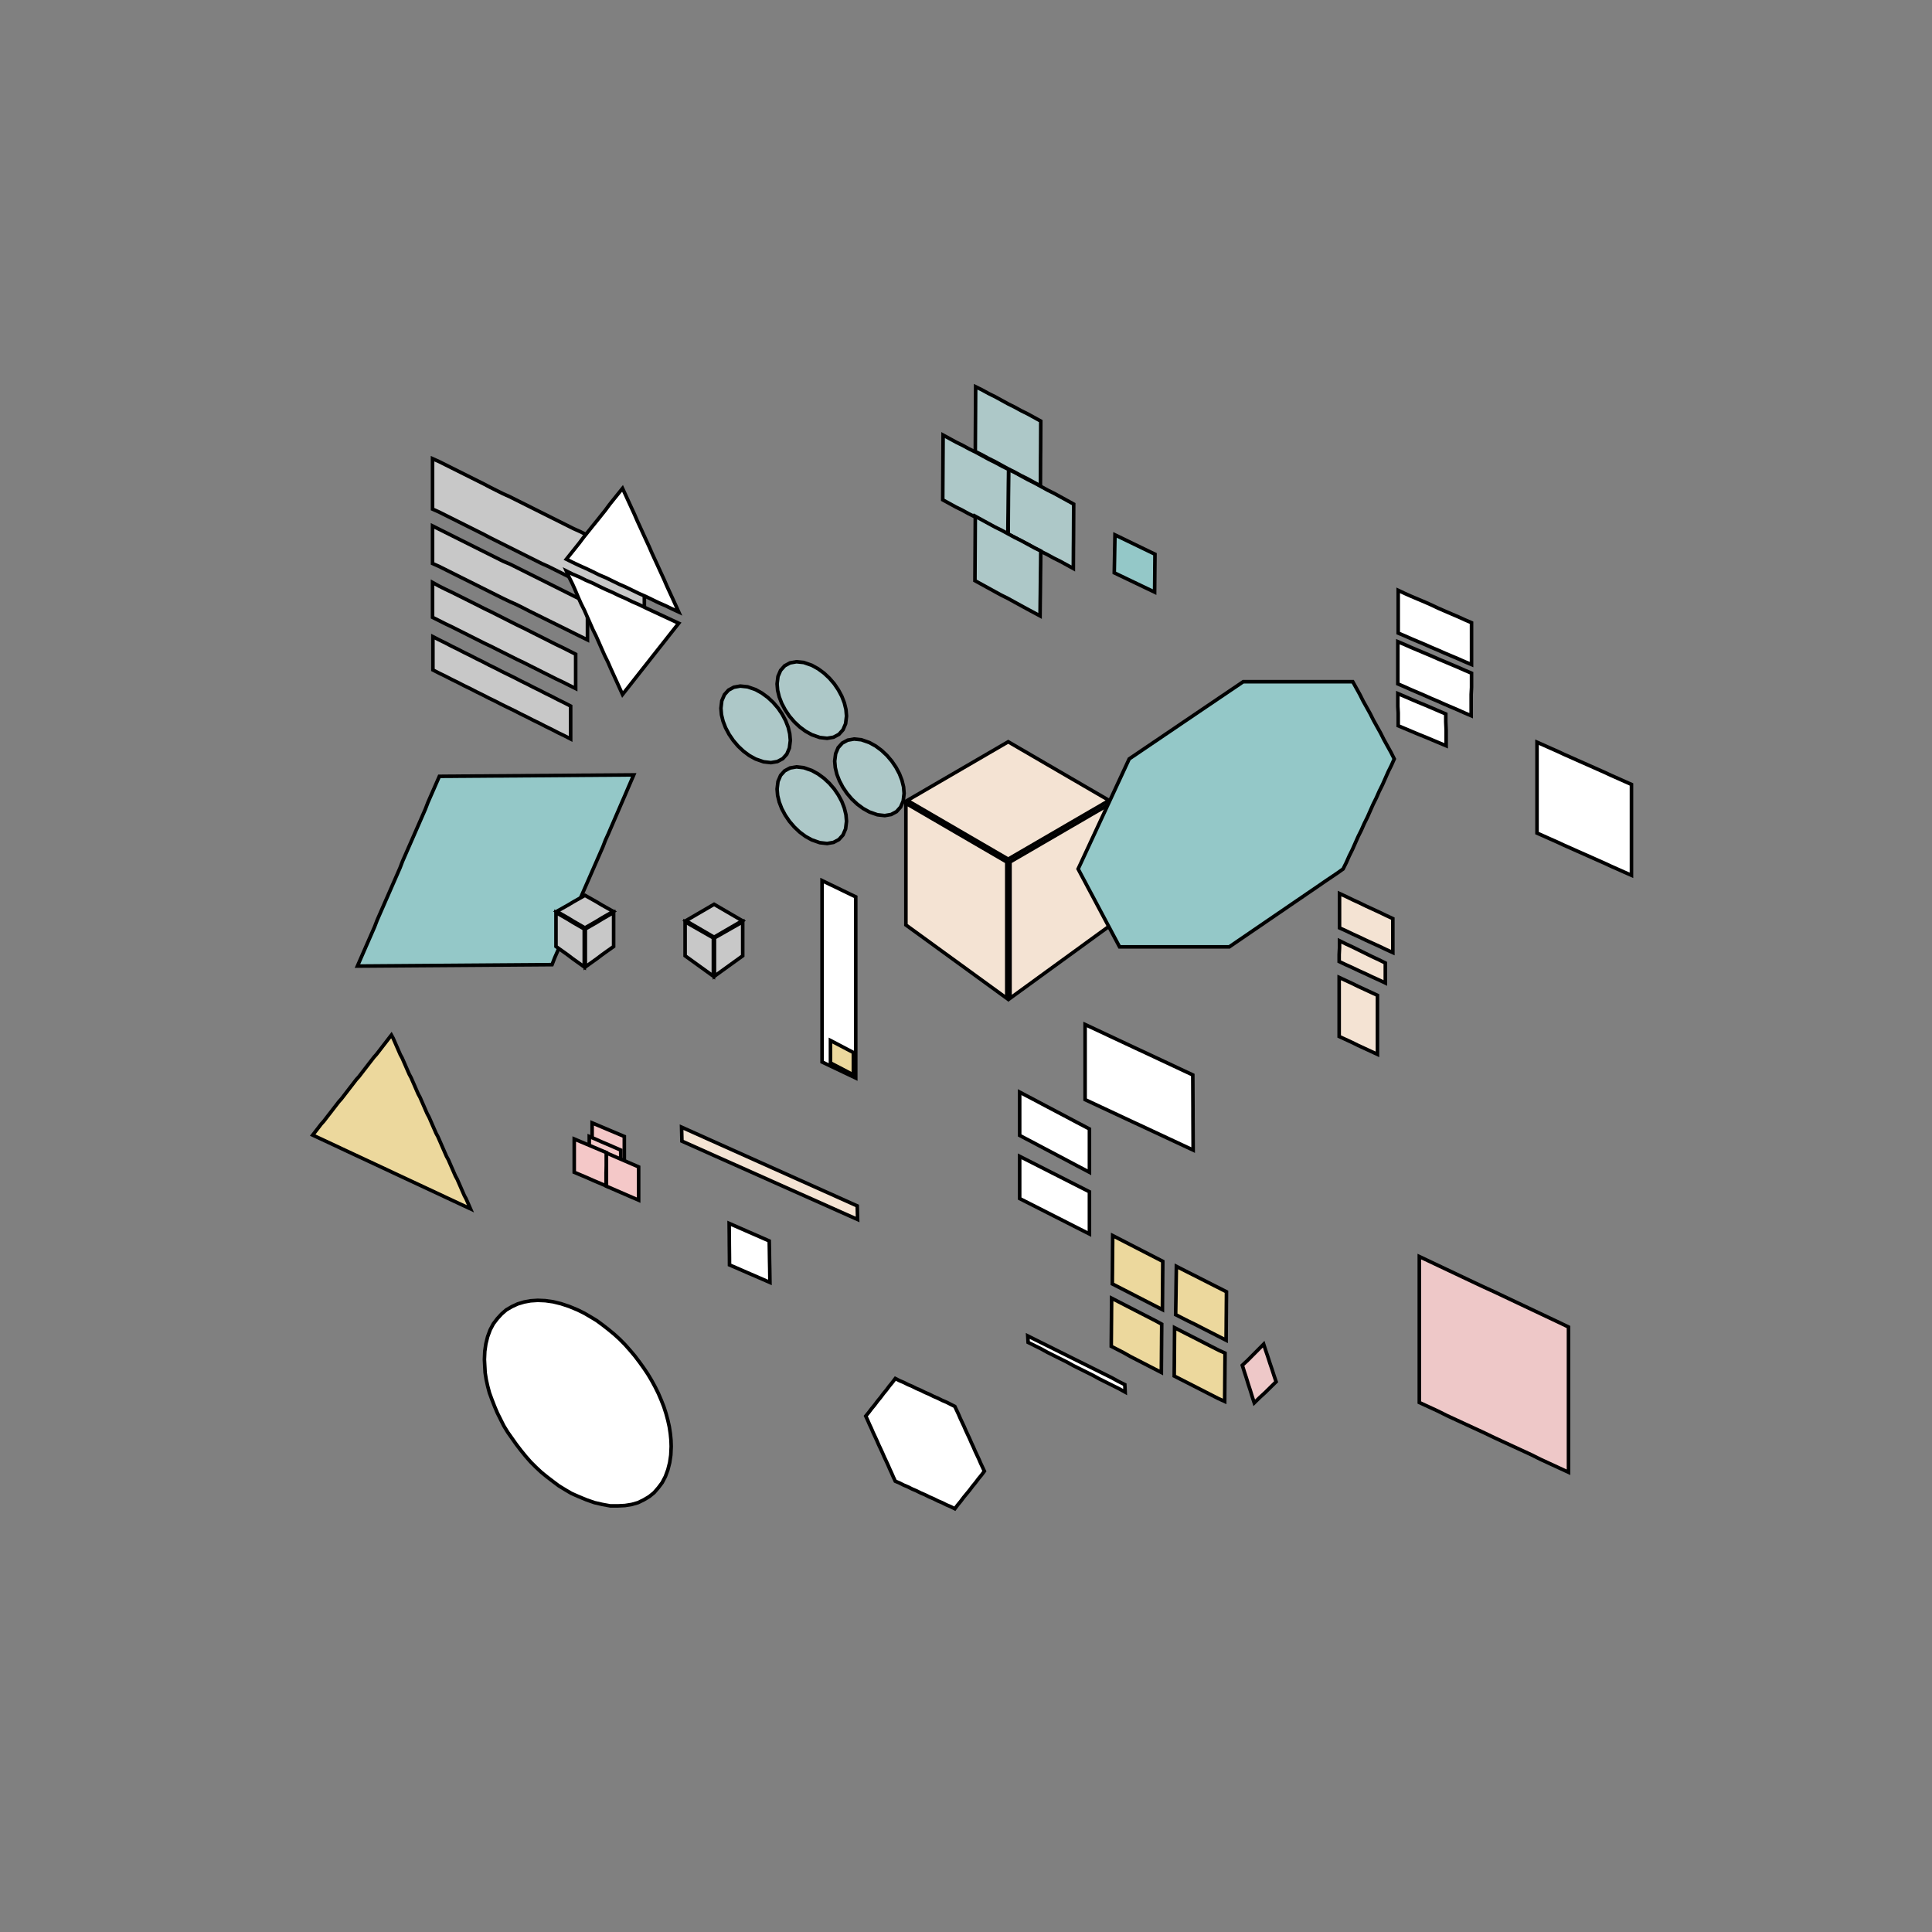 <!DOCTYPE svg>
<svg xmlns="http://www.w3.org/2000/svg" xmlns:xlink="http://www.w3.org/1999/xlink" width="1080" height="1080">
<rect width="100%" height="100%" fill="#808080" stroke="none"/>
<g transform="translate(540,540)">
<g transform="scale(2,2)">
<path stroke="rgb(0,0,0)" stroke-opacity="1" fill="rgb(148,200,200)" fill-opacity="1" id="bb1_2_" d="M-170.1 0.021 L-169.3 -1.807 L-168.5 -3.636 L-167.7 -5.465 L-166.9 -7.294 L-166.1 -9.122 L-165.3 -10.95 L-164.6 -12.78 L-163.8 -14.61 L-163 -16.44 L-162.2 -18.27 L-161.4 -20.09 L-160.6 -21.92 L-159.8 -23.75 L-159 -25.58 L-158.2 -27.41 L-157.5 -29.24 L-156.7 -31.07 L-155.9 -32.9 L-155.1 -34.72 L-154.3 -36.55 L-153.5 -38.38 L-152.7 -40.21 L-151.9 -42.04 L-151.1 -43.87 L-150.4 -45.7 L-149.6 -47.53 L-148.8 -49.35 L-148 -51.18 L-147.2 -53.01 L-145.2 -53.03 L-143.2 -53.04 L-141.2 -53.06 L-139.2 -53.07 L-137.1 -53.09 L-135.1 -53.1 L-133.1 -53.12 L-131.1 -53.13 L-129.1 -53.14 L-127.1 -53.16 L-125.1 -53.17 L-123.1 -53.19 L-121 -53.2 L-119 -53.22 L-117 -53.23 L-115 -53.25 L-113 -53.26 L-111 -53.28 L-109 -53.29 L-107 -53.31 L-104.9 -53.32 L-102.9 -53.34 L-100.9 -53.35 L-98.91 -53.37 L-96.89 -53.38 L-94.88 -53.4 L-92.87 -53.41 L-93.66 -51.58 L-94.45 -49.75 L-95.23 -47.92 L-96.02 -46.1 L-96.81 -44.27 L-97.6 -42.44 L-98.39 -40.61 L-99.18 -38.78 L-99.97 -36.95 L-100.8 -35.12 L-101.5 -33.29 L-102.3 -31.47 L-103.1 -29.64 L-103.9 -27.81 L-104.7 -25.98 L-105.5 -24.15 L-106.3 -22.32 L-107.1 -20.49 L-107.9 -18.66 L-108.6 -16.84 L-109.4 -15.01 L-110.2 -13.18 L-111 -11.35 L-111.8 -9.52 L-112.6 -7.692 L-113.4 -5.863 L-114.2 -4.034 L-115 -2.205 L-115.7 -0.377 L-117.8 -0.362 L-119.8 -0.347 L-121.8 -0.332 L-123.8 -0.318 L-125.8 -0.303 L-127.8 -0.288 L-129.8 -0.273 L-131.8 -0.259 L-133.9 -0.244 L-135.9 -0.229 L-137.9 -0.214 L-139.9 -0.2 L-141.9 -0.185 L-143.9 -0.17 L-145.9 -0.155 L-147.9 -0.141 L-150 -0.126 L-152 -0.111 L-154 -0.097 L-156 -0.082 L-158 -0.067 L-160 -0.052 L-162 -0.038 L-164 -0.023 L-166 -0.008 L-168.1 0.007 L-170.1 0.021 Z " />
<path stroke="rgb(0,0,0)" stroke-opacity="1" fill="rgb(236,216,157)" fill-opacity="1" id="pr2_1_" d="M72.7 104.6 L70.94 103.7 L69.18 102.8 L67.41 101.9 L65.65 101 L63.89 100.1 L62.13 99.25 L60.36 98.35 L58.6 97.45 L58.63 95.52 L58.66 93.59 L58.69 91.66 L58.71 89.74 L58.74 87.81 L58.77 85.88 L58.8 83.95 L60.55 84.84 L62.3 85.73 L64.05 86.61 L65.8 87.5 L67.55 88.39 L69.3 89.28 L71.05 90.16 L72.8 91.05 L72.79 92.99 L72.77 94.94 L72.76 96.88 L72.74 98.82 L72.73 100.8 L72.71 102.7 L72.7 104.6 Z " />
<path stroke="rgb(0,0,0)" stroke-opacity="1" fill="rgb(236,216,157)" fill-opacity="1" id="pr1_1_" d="M54.9 96.05 L53.15 95.15 L51.4 94.25 L49.65 93.35 L47.9 92.45 L46.15 91.55 L44.4 90.65 L42.65 89.75 L40.9 88.85 L40.91 86.92 L40.93 84.99 L40.94 83.06 L40.96 81.14 L40.97 79.21 L40.99 77.28 L41 75.35 L42.75 76.25 L44.5 77.15 L46.25 78.05 L48 78.95 L49.75 79.85 L51.5 80.75 L53.25 81.65 L55 82.55 L54.99 84.48 L54.97 86.41 L54.96 88.34 L54.94 90.26 L54.93 92.19 L54.91 94.12 L54.9 96.05 Z " />
<path stroke="rgb(0,0,0)" stroke-opacity="1" fill="rgb(236,216,157)" fill-opacity="1" id="pr3_1_" d="M54.6 113.6 L52.85 112.7 L51.1 111.8 L49.35 110.9 L47.6 110 L45.85 109.1 L44.1 108.1 L42.35 107.2 L40.6 106.3 L40.61 104.4 L40.63 102.5 L40.64 100.6 L40.66 98.64 L40.67 96.71 L40.69 94.78 L40.7 92.85 L42.45 93.75 L44.2 94.65 L45.95 95.55 L47.7 96.45 L49.45 97.35 L51.2 98.25 L52.95 99.15 L54.7 100.1 L54.69 102 L54.67 103.9 L54.66 105.8 L54.64 107.8 L54.63 109.7 L54.61 111.6 L54.6 113.6 Z " />
<path stroke="rgb(0,0,0)" stroke-opacity="1" fill="rgb(236,216,157)" fill-opacity="1" id="pr4_1_" d="M72.3 121.7 L70.54 120.9 L68.77 120 L67.01 119.1 L65.25 118.2 L63.49 117.3 L61.73 116.4 L59.96 115.5 L58.2 114.6 L58.21 112.7 L58.23 110.8 L58.24 108.9 L58.26 106.9 L58.27 105 L58.29 103.1 L58.3 101.1 L60.06 102 L61.82 102.9 L63.59 103.8 L65.35 104.7 L67.11 105.6 L68.87 106.5 L70.64 107.4 L72.4 108.2 L72.39 110.2 L72.37 112.1 L72.36 114 L72.34 116 L72.33 117.9 L72.31 119.8 L72.3 121.7 Z " />
<path stroke="rgb(0,0,0)" stroke-opacity="1" fill="rgb(238,200,200)" fill-opacity="1" id="ll1_1_" d="M168.4 141.5 L165.8 140.3 L163.2 139.1 L160.6 137.9 L158 136.6 L155.4 135.4 L152.8 134.2 L150.2 133 L147.6 131.8 L144.9 130.5 L142.3 129.3 L139.7 128.1 L137.1 126.9 L134.5 125.7 L131.9 124.4 L129.3 123.2 L126.7 122 L126.7 119.1 L126.7 116.2 L126.7 113.3 L126.7 110.3 L126.7 107.4 L126.7 104.5 L126.7 101.6 L126.7 98.69 L126.7 95.77 L126.7 92.86 L126.7 89.95 L126.7 87.03 L126.7 84.12 L126.7 81.21 L129.3 82.44 L131.9 83.67 L134.5 84.9 L137.1 86.13 L139.7 87.36 L142.3 88.59 L144.9 89.81 L147.6 91.04 L150.2 92.27 L152.8 93.5 L155.4 94.73 L158 95.96 L160.6 97.19 L163.2 98.42 L165.8 99.65 L168.4 100.9 L168.4 103.8 L168.4 106.7 L168.4 109.6 L168.4 112.5 L168.4 115.4 L168.4 118.3 L168.4 121.2 L168.4 124.1 L168.4 127 L168.4 129.9 L168.4 132.8 L168.4 135.7 L168.4 138.6 L168.4 141.5 Z " />
<path stroke="rgb(0,0,0)" stroke-opacity="1" fill="rgb(255,255,255)" fill-opacity="1" id="cl1_1_" d="M17.26 103.4 L19.07 104.3 L20.88 105.2 L22.69 106.1 L24.5 107 L26.3 107.9 L28.11 108.8 L29.92 109.7 L31.73 110.6 L33.54 111.5 L35.35 112.4 L37.16 113.3 L38.97 114.2 L40.78 115.1 L42.58 116.1 L44.39 117 L44.49 119.1 L42.68 118.1 L40.87 117.2 L39.07 116.3 L37.26 115.4 L35.45 114.4 L33.64 113.5 L31.83 112.6 L30.02 111.7 L28.21 110.7 L26.4 109.8 L24.6 108.9 L22.79 108 L20.98 107 L19.17 106.1 L17.36 105.2 L17.26 103.4 Z " />
<path stroke="rgb(0,0,0)" stroke-opacity="1" fill="rgb(255,255,255)" fill-opacity="1" id="a5_2_" d="M186 -50.75 L184.1 -51.59 L182.2 -52.44 L180.3 -53.28 L178.5 -54.12 L176.6 -54.96 L174.7 -55.81 L172.8 -56.65 L170.9 -57.49 L169 -58.34 L167.1 -59.18 L165.3 -60.02 L163.4 -60.86 L161.5 -61.71 L159.6 -62.55 L159.6 -60.6 L159.6 -58.64 L159.6 -56.69 L159.6 -54.73 L159.6 -52.78 L159.6 -50.83 L159.6 -48.87 L159.6 -46.92 L159.6 -44.97 L159.6 -43.01 L159.6 -41.06 L159.6 -39.1 L159.6 -37.15 L161.5 -36.31 L163.4 -35.46 L165.3 -34.62 L167.1 -33.78 L169 -32.94 L170.9 -32.09 L172.8 -31.25 L174.7 -30.41 L176.6 -29.56 L178.5 -28.72 L180.3 -27.88 L182.2 -27.04 L184.1 -26.19 L186 -25.35 L186 -27.3 L186 -29.26 L186 -31.21 L186 -33.17 L186 -35.12 L186 -37.07 L186 -39.03 L186 -40.98 L186 -42.93 L186 -44.89 L186 -46.84 L186 -48.8 L186 -50.75 Z " />
<path stroke="rgb(0,0,0)" stroke-opacity="1" fill="rgb(255,255,255)" fill-opacity="1" id="a6_2_" d="M63.49 51.45 L61.71 50.62 L59.94 49.79 L58.16 48.96 L56.38 48.13 L54.61 47.3 L52.83 46.47 L51.05 45.64 L49.28 44.81 L47.5 43.99 L45.72 43.16 L43.95 42.33 L42.17 41.5 L40.4 40.67 L38.62 39.84 L36.84 39.01 L35.07 38.18 L33.29 37.35 L33.29 35.25 L33.29 33.15 L33.29 31.05 L33.29 28.95 L33.29 26.85 L33.29 24.75 L33.29 22.65 L33.29 20.55 L33.29 18.45 L33.29 16.35 L35.06 17.18 L36.83 18.01 L38.6 18.84 L40.37 19.67 L42.14 20.5 L43.91 21.33 L45.68 22.16 L47.45 22.99 L49.22 23.81 L51 24.64 L52.77 25.47 L54.54 26.3 L56.31 27.13 L58.08 27.96 L59.85 28.79 L61.62 29.62 L63.39 30.45 L63.4 32.36 L63.41 34.27 L63.42 36.18 L63.43 38.09 L63.44 40 L63.44 41.9 L63.45 43.81 L63.46 45.72 L63.47 47.63 L63.48 49.54 L63.49 51.45 Z " />
<path stroke="rgb(0,0,0)" stroke-opacity="1" fill="rgb(148,200,200)" fill-opacity="1" id="rtr1_2_" d="M41.64 -120.5 L43.51 -119.6 L45.37 -118.7 L47.23 -117.8 L49.09 -116.9 L50.95 -116 L52.82 -115.1 L52.8 -113 L52.78 -110.9 L52.76 -108.7 L52.74 -106.6 L52.72 -104.5 L50.84 -105.4 L48.96 -106.3 L47.08 -107.2 L45.2 -108.1 L43.32 -109 L41.44 -109.9 L41.48 -112 L41.52 -114.1 L41.56 -116.3 L41.6 -118.4 L41.64 -120.5 Z " />
<path stroke="rgb(0,0,0)" stroke-opacity="1" fill="rgb(238,200,200)" fill-opacity="1" id="sg1_2_" d="M80.57 122.1 L80.01 120.4 L79.46 118.6 L78.9 116.9 L78.35 115.1 L77.79 113.4 L77.23 111.6 L78.73 110.2 L80.22 108.7 L81.71 107.2 L83.2 105.7 L83.78 107.5 L84.36 109.2 L84.94 111 L85.52 112.7 L86.1 114.5 L86.68 116.2 L85.15 117.7 L83.63 119.2 L82.1 120.6 L80.57 122.1 Z " />
<path stroke="rgb(0,0,0)" stroke-opacity="1" fill="rgb(255,255,255)" fill-opacity="1" id="a12_2_" d="M-54.8 88.45 L-56.68 87.63 L-58.56 86.81 L-60.45 86 L-62.33 85.18 L-64.21 84.36 L-66.1 83.55 L-66.11 81.61 L-66.13 79.68 L-66.15 77.75 L-66.16 75.81 L-66.18 73.88 L-66.2 71.95 L-64.33 72.76 L-62.46 73.58 L-60.6 74.4 L-58.73 75.21 L-56.86 76.03 L-55 76.85 L-54.96 78.78 L-54.93 80.71 L-54.9 82.65 L-54.86 84.58 L-54.83 86.51 L-54.8 88.45 Z " />
<path stroke="rgb(0,0,0)" stroke-opacity="1" fill="rgb(255,255,255)" fill-opacity="1" id="secscl1_2_" d="M-30.82 31.31 L-31.99 30.75 L-33.17 30.19 L-34.35 29.63 L-35.52 29.07 L-36.7 28.51 L-37.88 27.95 L-39.05 27.39 L-40.23 26.83 L-40.23 25.56 L-40.23 24.29 L-40.23 23.03 L-40.23 21.76 L-40.23 20.49 L-40.23 19.22 L-40.23 17.96 L-40.23 16.69 L-40.23 15.42 L-40.23 14.15 L-40.23 12.89 L-40.23 11.62 L-40.23 10.35 L-40.23 9.083 L-40.23 7.816 L-40.23 6.548 L-40.23 5.281 L-40.23 4.013 L-40.23 2.746 L-40.23 1.478 L-40.23 0.211 L-40.23 -1.057 L-40.23 -2.324 L-40.23 -3.592 L-40.23 -4.859 L-40.23 -6.126 L-40.23 -7.394 L-40.23 -8.661 L-40.23 -9.929 L-40.23 -11.2 L-40.23 -12.46 L-40.23 -13.73 L-40.23 -15 L-40.23 -16.27 L-40.23 -17.53 L-40.23 -18.8 L-40.23 -20.07 L-40.23 -21.34 L-40.23 -22.6 L-40.23 -23.87 L-39.05 -23.3 L-37.88 -22.73 L-36.7 -22.17 L-35.52 -21.6 L-34.35 -21.03 L-33.17 -20.46 L-31.99 -19.89 L-30.82 -19.33 L-30.82 -18.06 L-30.82 -16.79 L-30.82 -15.53 L-30.82 -14.26 L-30.82 -13 L-30.82 -11.73 L-30.82 -10.46 L-30.82 -9.199 L-30.82 -7.933 L-30.82 -6.667 L-30.82 -5.401 L-30.82 -4.136 L-30.82 -2.87 L-30.82 -1.604 L-30.82 -0.338 L-30.82 0.928 L-30.82 2.194 L-30.82 3.46 L-30.82 4.725 L-30.82 5.991 L-30.82 7.257 L-30.82 8.523 L-30.82 9.789 L-30.82 11.05 L-30.82 12.32 L-30.82 13.59 L-30.82 14.85 L-30.82 16.12 L-30.82 17.38 L-30.82 18.65 L-30.82 19.92 L-30.82 21.18 L-30.82 22.45 L-30.82 23.71 L-30.82 24.98 L-30.82 26.25 L-30.82 27.51 L-30.82 28.78 L-30.82 30.04 L-30.82 31.31 Z " />
<path stroke="rgb(0,0,0)" stroke-opacity="1" fill="rgb(255,255,255)" fill-opacity="1" id="a7_1_" d="M141.3 -84.25 L139.4 -85.05 L137.6 -85.85 L135.7 -86.65 L133.8 -87.45 L132 -88.25 L130.1 -89.05 L128.3 -89.85 L126.4 -90.65 L124.5 -91.45 L122.7 -92.25 L120.8 -93.05 L120.8 -95.03 L120.8 -97.02 L120.8 -99 L120.8 -101 L120.8 -103 L120.8 -105 L122.7 -104.1 L124.5 -103.3 L126.4 -102.5 L128.3 -101.7 L130.1 -100.9 L132 -100 L133.8 -99.22 L135.7 -98.4 L137.6 -97.59 L139.4 -96.77 L141.3 -95.95 L141.3 -94 L141.3 -92.05 L141.3 -90.1 L141.3 -88.15 L141.3 -86.2 L141.3 -84.25 Z " />
<path stroke="rgb(0,0,0)" stroke-opacity="1" fill="rgb(255,255,255)" fill-opacity="1" id="a8_1_" d="M141.2 -69.95 L139.3 -70.76 L137.5 -71.57 L135.6 -72.38 L133.7 -73.19 L131.9 -74 L130 -74.8 L128.2 -75.61 L126.3 -76.42 L124.4 -77.23 L122.6 -78.04 L120.7 -78.85 L120.7 -80.82 L120.7 -82.78 L120.7 -84.75 L120.7 -86.72 L120.7 -88.68 L120.7 -90.65 L122.6 -89.85 L124.4 -89.05 L126.3 -88.25 L128.2 -87.45 L130.1 -86.65 L131.9 -85.85 L133.8 -85.05 L135.7 -84.25 L137.6 -83.45 L139.4 -82.65 L141.3 -81.85 L141.3 -79.87 L141.3 -77.88 L141.2 -75.9 L141.2 -73.92 L141.2 -71.93 L141.2 -69.95 Z " />
<path stroke="rgb(0,0,0)" stroke-opacity="1" fill="rgb(255,255,255)" fill-opacity="1" id="a9_1_" d="M134.2 -61.55 L132.3 -62.35 L130.4 -63.15 L128.5 -63.95 L126.5 -64.75 L124.6 -65.55 L122.7 -66.35 L120.8 -67.15 L120.8 -68.95 L120.8 -70.75 L120.7 -72.55 L120.7 -74.35 L120.7 -76.15 L122.6 -75.34 L124.5 -74.52 L126.4 -73.71 L128.4 -72.89 L130.3 -72.08 L132.2 -71.26 L134.1 -70.45 L134.1 -68.23 L134.2 -66 L134.2 -63.77 L134.2 -61.55 Z " />
<path stroke="rgb(0,0,0)" stroke-opacity="1" fill="rgb(255,255,255)" fill-opacity="1" id="a17_1_" d="M34.5 57.65 L32.73 56.71 L30.95 55.78 L29.18 54.84 L27.41 53.9 L25.64 52.97 L23.86 52.03 L22.09 51.1 L20.32 50.16 L18.55 49.22 L16.77 48.29 L15 47.35 L15 45.33 L15 43.32 L15 41.3 L15 39.28 L15 37.27 L15 35.25 L16.77 36.19 L18.55 37.12 L20.32 38.06 L22.09 39 L23.86 39.93 L25.64 40.87 L27.41 41.8 L29.18 42.74 L30.95 43.68 L32.73 44.61 L34.5 45.55 L34.5 47.57 L34.5 49.58 L34.5 51.6 L34.5 53.62 L34.5 55.63 L34.5 57.65 Z " />
<path stroke="rgb(0,0,0)" stroke-opacity="1" fill="rgb(255,255,255)" fill-opacity="1" id="a16_1_" d="M34.5 74.9 L32.73 74 L30.95 73.1 L29.18 72.2 L27.41 71.3 L25.64 70.4 L23.86 69.5 L22.09 68.6 L20.32 67.7 L18.55 66.8 L16.77 65.9 L15 65 L15 63.03 L15 61.06 L15 59.1 L15 57.13 L15 55.16 L15 53.2 L16.77 54.1 L18.55 55 L20.32 55.9 L22.09 56.8 L23.86 57.7 L25.64 58.6 L27.41 59.5 L29.18 60.4 L30.95 61.3 L32.73 62.2 L34.5 63.1 L34.5 65.06 L34.5 67.03 L34.5 69 L34.5 70.96 L34.5 72.93 L34.5 74.9 Z " />
<path stroke="rgb(0,0,0)" stroke-opacity="1" fill="rgb(236,216,157)" fill-opacity="1" id="scltrs1_1_" d="M-31.48 30.43 L-32.39 29.95 L-33.31 29.47 L-34.22 28.99 L-35.14 28.51 L-36.05 28.04 L-36.97 27.56 L-37.88 27.08 L-37.88 26.04 L-37.88 24.99 L-37.88 23.95 L-37.88 22.91 L-37.88 21.87 L-37.88 20.83 L-36.97 21.3 L-36.05 21.78 L-35.14 22.26 L-34.22 22.74 L-33.31 23.22 L-32.39 23.7 L-31.48 24.18 L-31.48 25.22 L-31.48 26.26 L-31.48 27.3 L-31.48 28.35 L-31.48 29.39 L-31.48 30.43 Z " />
<path stroke="rgb(0,0,0)" stroke-opacity="1" fill="rgb(244,227,211)" fill-opacity="1" id="a15_1_" d="M119.3 -3.75 L117.4 -4.613 L115.6 -5.475 L113.7 -6.338 L111.8 -7.2 L110 -8.063 L108.1 -8.925 L106.3 -9.788 L104.4 -10.65 L104.4 -12.57 L104.4 -14.49 L104.4 -16.41 L104.4 -18.33 L104.4 -20.25 L106.3 -19.38 L108.1 -18.5 L110 -17.63 L111.8 -16.75 L113.7 -15.88 L115.6 -15 L117.4 -14.13 L119.3 -13.25 L119.3 -11.35 L119.3 -9.45 L119.3 -7.55 L119.3 -5.65 L119.3 -3.75 Z " />
<path stroke="rgb(0,0,0)" stroke-opacity="1" fill="rgb(244,227,211)" fill-opacity="1" id="a14_1_" d="M117.2 4.75 L115.4 3.893 L113.5 3.036 L111.7 2.179 L109.8 1.321 L108 0.464 L106.1 -0.393 L104.3 -1.25 L104.3 -3.183 L104.4 -5.117 L104.4 -7.05 L106.2 -6.164 L108.1 -5.279 L109.9 -4.393 L111.7 -3.507 L113.5 -2.621 L115.4 -1.736 L117.2 -0.85 L117.2 1.017 L117.2 2.883 L117.2 4.75 Z " />
<path stroke="rgb(0,0,0)" stroke-opacity="1" fill="rgb(244,227,211)" fill-opacity="1" id="a13_1_" d="M115 24.7 L113.2 23.86 L111.4 23.03 L109.6 22.2 L107.9 21.36 L106.1 20.53 L104.3 19.7 L104.3 17.63 L104.3 15.57 L104.3 13.51 L104.3 11.45 L104.3 9.385 L104.3 7.322 L104.3 5.26 L104.3 3.197 L106.1 4.031 L107.9 4.864 L109.6 5.697 L111.4 6.531 L113.2 7.364 L115 8.197 L115 10.26 L115 12.32 L115 14.38 L115 16.45 L115 18.51 L115 20.57 L115 22.63 L115 24.7 Z " />
<path stroke="rgb(0,0,0)" stroke-opacity="1" fill="rgb(200,200,200)" fill-opacity="1" id="a1_2_" d="M-110.5 -63.45 L-112.2 -64.33 L-114 -65.2 L-115.7 -66.08 L-117.5 -66.96 L-119.2 -67.84 L-121 -68.71 L-122.7 -69.59 L-124.5 -70.47 L-126.2 -71.35 L-128 -72.22 L-129.8 -73.1 L-131.5 -73.98 L-133.3 -74.85 L-135 -75.73 L-136.8 -76.61 L-138.5 -77.49 L-140.3 -78.36 L-142 -79.24 L-143.8 -80.12 L-145.5 -81 L-147.3 -81.87 L-149 -82.75 L-149 -84.61 L-149 -86.47 L-149 -88.33 L-149 -90.19 L-149 -92.05 L-147.3 -91.17 L-145.5 -90.29 L-143.8 -89.4 L-142 -88.52 L-140.3 -87.64 L-138.5 -86.76 L-136.8 -85.88 L-135 -85 L-133.3 -84.11 L-131.5 -83.23 L-129.8 -82.35 L-128 -81.47 L-126.2 -80.59 L-124.5 -79.7 L-122.7 -78.82 L-121 -77.94 L-119.2 -77.06 L-117.5 -76.18 L-115.7 -75.3 L-114 -74.41 L-112.2 -73.53 L-110.5 -72.65 L-110.5 -70.81 L-110.5 -68.97 L-110.5 -67.13 L-110.5 -65.29 L-110.5 -63.45 Z " />
<path stroke="rgb(0,0,0)" stroke-opacity="1" fill="rgb(200,200,200)" fill-opacity="1" id="a4_2_" d="M-89.9 -98.24 L-91.69 -99.14 L-93.49 -100 L-95.28 -100.9 L-97.08 -101.8 L-98.87 -102.7 L-100.7 -103.6 L-102.5 -104.5 L-104.3 -105.4 L-106 -106.3 L-107.8 -107.2 L-109.6 -108.1 L-111.4 -109 L-113.2 -109.9 L-115 -110.8 L-116.8 -111.7 L-118.6 -112.5 L-120.4 -113.4 L-122.2 -114.3 L-124 -115.2 L-125.8 -116.1 L-127.6 -117 L-129.4 -117.9 L-131.2 -118.8 L-133 -119.7 L-134.7 -120.6 L-136.5 -121.5 L-138.3 -122.4 L-140.1 -123.3 L-141.9 -124.2 L-143.7 -125.1 L-145.5 -126 L-147.3 -126.9 L-149.1 -127.7 L-149.1 -129.8 L-149.1 -131.8 L-149.1 -133.8 L-149.1 -135.8 L-149.1 -137.8 L-149.1 -139.8 L-149.1 -141.8 L-147.3 -141 L-145.5 -140.1 L-143.7 -139.2 L-141.9 -138.3 L-140.1 -137.4 L-138.3 -136.5 L-136.5 -135.6 L-134.7 -134.7 L-133 -133.8 L-131.2 -132.9 L-129.4 -132 L-127.6 -131.2 L-125.8 -130.3 L-124 -129.4 L-122.2 -128.5 L-120.4 -127.6 L-118.6 -126.7 L-116.8 -125.8 L-115 -124.9 L-113.2 -124 L-111.4 -123.1 L-109.6 -122.2 L-107.8 -121.4 L-106 -120.5 L-104.3 -119.6 L-102.5 -118.7 L-100.7 -117.8 L-98.87 -116.9 L-97.08 -116 L-95.28 -115.1 L-93.49 -114.2 L-91.69 -113.3 L-89.9 -112.4 L-89.9 -110.4 L-89.9 -108.4 L-89.9 -106.4 L-89.9 -104.3 L-89.9 -102.3 L-89.9 -100.3 L-89.9 -98.24 Z " />
<path stroke="rgb(0,0,0)" stroke-opacity="1" fill="rgb(200,200,200)" fill-opacity="1" id="a2_1_" d="M-109.1 -77.55 L-110.9 -78.45 L-112.7 -79.36 L-114.6 -80.26 L-116.4 -81.17 L-118.2 -82.07 L-120 -82.98 L-121.8 -83.88 L-123.6 -84.79 L-125.5 -85.69 L-127.3 -86.6 L-129.1 -87.5 L-130.9 -88.4 L-132.7 -89.31 L-134.6 -90.21 L-136.4 -91.12 L-138.2 -92.02 L-140 -92.93 L-141.8 -93.83 L-143.6 -94.74 L-145.5 -95.64 L-147.3 -96.55 L-149.1 -97.45 L-149.1 -99.39 L-149.1 -101.3 L-149.1 -103.3 L-149.1 -105.2 L-149.1 -107.2 L-147.3 -106.2 L-145.5 -105.3 L-143.6 -104.4 L-141.8 -103.5 L-140 -102.6 L-138.2 -101.7 L-136.4 -100.8 L-134.6 -99.88 L-132.7 -98.97 L-130.9 -98.06 L-129.1 -97.15 L-127.3 -96.24 L-125.5 -95.33 L-123.6 -94.42 L-121.8 -93.51 L-120 -92.6 L-118.2 -91.7 L-116.4 -90.79 L-114.6 -89.88 L-112.7 -88.97 L-110.9 -88.06 L-109.1 -87.15 L-109.1 -85.23 L-109.1 -83.31 L-109.1 -81.39 L-109.1 -79.47 L-109.1 -77.55 Z " />
<path stroke="rgb(0,0,0)" stroke-opacity="1" fill="rgb(200,200,200)" fill-opacity="1" id="a3_1_" d="M-105.8 -91.15 L-107.6 -92.04 L-109.4 -92.93 L-111.2 -93.83 L-113 -94.72 L-114.8 -95.61 L-116.6 -96.5 L-118.4 -97.39 L-120.2 -98.28 L-122 -99.17 L-123.8 -100.1 L-125.6 -101 L-127.4 -101.8 L-129.3 -102.7 L-131.1 -103.6 L-132.9 -104.5 L-134.7 -105.4 L-136.5 -106.3 L-138.3 -107.2 L-140.1 -108.1 L-141.9 -109 L-143.7 -109.9 L-145.5 -110.8 L-147.3 -111.7 L-149.1 -112.5 L-149.1 -114.6 L-149.1 -116.7 L-149.1 -118.8 L-149.1 -120.9 L-149.1 -123 L-147.3 -122.1 L-145.5 -121.2 L-143.7 -120.3 L-141.9 -119.4 L-140.1 -118.5 L-138.3 -117.6 L-136.5 -116.7 L-134.7 -115.8 L-132.9 -114.9 L-131.1 -114 L-129.3 -113.1 L-127.4 -112.3 L-125.6 -111.4 L-123.8 -110.5 L-122 -109.6 L-120.2 -108.7 L-118.4 -107.8 L-116.6 -106.9 L-114.8 -106 L-113 -105.1 L-111.2 -104.2 L-109.4 -103.3 L-107.6 -102.4 L-105.8 -101.5 L-105.8 -99.47 L-105.8 -97.39 L-105.8 -95.31 L-105.8 -93.23 L-105.8 -91.15 Z " />
<path stroke="rgb(0,0,0)" stroke-opacity="1" fill="rgb(244,227,211)" fill-opacity="1" id="a11_1_" d="M-30.3 70.85 L-32.12 70.04 L-33.94 69.23 L-35.76 68.42 L-37.57 67.61 L-39.39 66.79 L-41.21 65.98 L-43.03 65.17 L-44.85 64.36 L-46.67 63.55 L-48.49 62.74 L-50.3 61.93 L-52.12 61.12 L-53.94 60.31 L-55.76 59.49 L-57.58 58.68 L-59.4 57.87 L-61.21 57.06 L-63.03 56.25 L-64.85 55.44 L-66.67 54.63 L-68.49 53.82 L-70.31 53.01 L-72.13 52.19 L-73.94 51.38 L-75.76 50.57 L-77.58 49.76 L-79.4 48.95 L-79.45 47 L-79.5 45.05 L-77.68 45.86 L-75.86 46.68 L-74.04 47.49 L-72.23 48.31 L-70.41 49.12 L-68.59 49.94 L-66.77 50.75 L-64.95 51.57 L-63.13 52.38 L-61.31 53.2 L-59.5 54.01 L-57.68 54.83 L-55.86 55.64 L-54.04 56.46 L-52.22 57.27 L-50.4 58.09 L-48.59 58.9 L-46.77 59.72 L-44.95 60.53 L-43.13 61.35 L-41.31 62.16 L-39.49 62.98 L-37.67 63.79 L-35.86 64.61 L-34.04 65.42 L-32.22 66.24 L-30.4 67.05 L-30.35 68.95 L-30.3 70.85 Z " />
<path stroke="rgb(0,0,0)" stroke-opacity="1" fill="rgb(244,200,200)" fill-opacity="1" id="fus1_1_" d="M-95.5 56.95 L-97.3 56.19 L-99.1 55.43 L-100.9 54.67 L-102.7 53.91 L-104.5 53.15 L-104.5 51.29 L-104.5 49.43 L-104.5 47.57 L-104.5 45.71 L-104.5 43.85 L-102.7 44.61 L-100.9 45.37 L-99.1 46.13 L-97.3 46.89 L-95.5 47.65 L-95.5 49.51 L-95.5 51.37 L-95.5 53.23 L-95.5 55.09 L-95.5 56.95 Z " />
<path stroke="rgb(0,0,0)" stroke-opacity="1" fill="rgb(244,200,200)" fill-opacity="1" id="fus2_1_" d="M-96.5 60.95 L-98.3 60.17 L-100.1 59.39 L-101.9 58.61 L-103.7 57.83 L-105.5 57.05 L-105.5 55.17 L-105.4 53.29 L-105.4 51.41 L-105.3 49.53 L-105.3 47.65 L-103.5 48.41 L-101.8 49.17 L-100 49.93 L-98.26 50.69 L-96.5 51.45 L-96.5 53.35 L-96.5 55.25 L-96.5 57.15 L-96.5 59.05 L-96.5 60.95 Z " />
<path stroke="rgb(0,0,0)" stroke-opacity="1" fill="rgb(244,200,200)" fill-opacity="1" id="fus3_1_" d="M-100.6 61.45 L-102.4 60.69 L-104.2 59.93 L-105.9 59.17 L-107.7 58.41 L-109.5 57.65 L-109.5 55.79 L-109.5 53.93 L-109.5 52.07 L-109.5 50.21 L-109.5 48.35 L-107.7 49.11 L-105.9 49.87 L-104.1 50.63 L-102.3 51.39 L-100.5 52.15 L-100.5 54.01 L-100.5 55.87 L-100.6 57.73 L-100.6 59.59 L-100.6 61.45 Z " />
<path stroke="rgb(0,0,0)" stroke-opacity="1" fill="rgb(244,200,200)" fill-opacity="1" id="fus4_1_" d="M-91.5 65.45 L-93.3 64.67 L-95.1 63.89 L-96.9 63.11 L-98.7 62.33 L-100.5 61.55 L-100.5 59.69 L-100.5 57.83 L-100.5 55.97 L-100.5 54.11 L-100.5 52.25 L-98.7 53.03 L-96.9 53.81 L-95.1 54.59 L-93.3 55.37 L-91.5 56.15 L-91.5 58.01 L-91.5 59.87 L-91.5 61.73 L-91.5 63.59 L-91.5 65.45 Z " />
<path stroke="rgb(0,0,0)" stroke-opacity="1" fill="rgb(173,200,200)" fill-opacity="1" id="swap1_1_" d="M30 -111.1 L28.18 -112.1 L26.36 -113.1 L24.54 -114 L22.72 -115 L20.9 -115.9 L19.08 -116.9 L17.26 -117.9 L15.44 -118.8 L13.62 -119.8 L11.8 -120.7 L11.81 -122.8 L11.82 -124.8 L11.83 -126.8 L11.85 -128.8 L11.86 -130.8 L11.87 -132.8 L11.88 -134.8 L11.89 -136.8 L11.9 -138.8 L13.72 -137.9 L15.54 -136.9 L17.36 -135.9 L19.18 -135 L21 -134 L22.82 -133 L24.64 -132.1 L26.46 -131.1 L28.28 -130.1 L30.1 -129.1 L30.09 -127.1 L30.08 -125.1 L30.07 -123.1 L30.06 -121.1 L30.05 -119.1 L30.03 -117.1 L30.02 -115.1 L30.01 -113.1 L30 -111.1 Z " />
<path stroke="rgb(0,0,0)" stroke-opacity="1" fill="rgb(173,200,200)" fill-opacity="1" id="swap3_1_" d="M20.8 -134.2 L18.98 -135.2 L17.16 -136.2 L15.34 -137.1 L13.52 -138.1 L11.7 -139 L9.88 -140 L8.06 -141 L6.24 -141.9 L4.42 -142.9 L2.6 -143.8 L2.611 -145.9 L2.622 -147.9 L2.633 -149.9 L2.644 -151.9 L2.656 -153.9 L2.667 -155.9 L2.678 -157.9 L2.689 -159.9 L2.7 -161.9 L4.52 -161 L6.34 -160 L8.16 -159.1 L9.98 -158.1 L11.8 -157.1 L13.62 -156.2 L15.44 -155.2 L17.26 -154.3 L19.08 -153.3 L20.9 -152.3 L20.89 -150.3 L20.88 -148.3 L20.87 -146.3 L20.86 -144.3 L20.84 -142.3 L20.83 -140.3 L20.82 -138.3 L20.81 -136.3 L20.8 -134.2 Z " />
<path stroke="rgb(0,0,0)" stroke-opacity="1" fill="rgb(173,200,200)" fill-opacity="1" id="swap2_1_" d="M11.7 -120.7 L9.879 -121.6 L8.059 -122.6 L6.239 -123.5 L4.419 -124.5 L2.599 -125.5 L0.779 -126.4 L-1.041 -127.4 L-2.861 -128.3 L-4.681 -129.3 L-6.501 -130.3 L-6.49 -132.3 L-6.479 -134.3 L-6.468 -136.3 L-6.457 -138.3 L-6.446 -140.3 L-6.435 -142.3 L-6.423 -144.3 L-6.412 -146.3 L-6.401 -148.4 L-4.571 -147.4 L-2.741 -146.4 L-0.911 -145.5 L0.919 -144.5 L2.749 -143.6 L4.579 -142.6 L6.409 -141.6 L8.239 -140.7 L10.07 -139.7 L11.9 -138.8 L11.88 -136.7 L11.85 -134.7 L11.83 -132.7 L11.81 -130.7 L11.79 -128.7 L11.77 -126.7 L11.74 -124.7 L11.72 -122.7 L11.7 -120.7 Z " />
<path stroke="rgb(0,0,0)" stroke-opacity="1" fill="rgb(173,200,200)" fill-opacity="1" id="swap4_1_" d="M20.7 -97.85 L18.88 -98.83 L17.06 -99.81 L15.24 -100.8 L13.42 -101.8 L11.6 -102.8 L9.78 -103.7 L7.96 -104.7 L6.14 -105.7 L4.32 -106.7 L2.5 -107.7 L2.511 -109.7 L2.522 -111.7 L2.533 -113.7 L2.544 -115.7 L2.556 -117.7 L2.567 -119.7 L2.578 -121.7 L2.589 -123.7 L2.6 -125.7 L4.43 -124.7 L6.26 -123.7 L8.09 -122.7 L9.92 -121.8 L11.75 -120.8 L13.58 -119.8 L15.41 -118.9 L17.24 -117.9 L19.07 -116.9 L20.9 -116 L20.88 -113.9 L20.86 -111.9 L20.83 -109.9 L20.81 -107.9 L20.79 -105.9 L20.77 -103.9 L20.74 -101.9 L20.72 -99.86 L20.7 -97.85 Z " />
<path stroke="rgb(0,0,0)" stroke-opacity="1" fill="rgb(244,227,211)" fill-opacity="1" id="a10_5_" d="M40 -46.27 L38.24 -45.25 L36.48 -44.22 L34.71 -43.2 L32.95 -42.17 L31.19 -41.15 L29.42 -40.12 L27.66 -39.1 L25.9 -38.07 L24.14 -37.05 L22.37 -36.02 L20.61 -35 L18.85 -33.97 L17.09 -32.95 L15.32 -31.92 L13.56 -30.9 L11.8 -29.87 L10.04 -30.9 L8.275 -31.92 L6.512 -32.95 L4.75 -33.97 L2.987 -35 L1.225 -36.02 L-0.537 -37.05 L-2.3 -38.07 L-4.063 -39.1 L-5.825 -40.12 L-7.587 -41.15 L-9.35 -42.17 L-11.11 -43.2 L-12.87 -44.22 L-14.64 -45.25 L-16.4 -46.27 L-14.64 -47.3 L-12.87 -48.32 L-11.11 -49.35 L-9.35 -50.37 L-7.587 -51.4 L-5.825 -52.42 L-4.063 -53.45 L-2.3 -54.47 L-0.537 -55.5 L1.225 -56.52 L2.987 -57.55 L4.75 -58.57 L6.512 -59.6 L8.275 -60.62 L10.04 -61.65 L11.8 -62.67 L13.56 -61.65 L15.32 -60.62 L17.09 -59.6 L18.85 -58.57 L20.61 -57.55 L22.37 -56.52 L24.14 -55.5 L25.9 -54.47 L27.66 -53.45 L29.42 -52.42 L31.19 -51.4 L32.95 -50.37 L34.71 -49.35 L36.48 -48.32 L38.24 -47.3 L40 -46.27 Z " />
<path stroke="rgb(0,0,0)" stroke-opacity="1" fill="rgb(244,227,211)" fill-opacity="1" id="a10_4_" d="M40.5 -11.47 L40.5 -13.47 L40.5 -15.47 L40.5 -17.47 L40.5 -19.47 L40.5 -21.47 L40.5 -23.47 L40.5 -25.47 L40.5 -27.47 L40.5 -29.47 L40.5 -31.47 L40.5 -33.47 L40.5 -35.47 L40.5 -37.47 L40.5 -39.47 L40.5 -41.47 L40.5 -43.47 L40.5 -45.47 L38.74 -44.45 L36.98 -43.42 L35.21 -42.4 L33.45 -41.37 L31.69 -40.35 L29.92 -39.32 L28.16 -38.3 L26.4 -37.27 L24.64 -36.25 L22.87 -35.22 L21.11 -34.2 L19.35 -33.17 L17.59 -32.15 L15.82 -31.12 L14.06 -30.1 L12.3 -29.07 L12.3 -27.07 L12.3 -25.06 L12.3 -23.05 L12.3 -21.05 L12.3 -19.04 L12.3 -17.04 L12.3 -15.03 L12.3 -13.03 L12.3 -11.02 L12.3 -9.018 L12.3 -7.013 L12.3 -5.008 L12.3 -3.002 L12.3 -0.997 L12.3 1.008 L12.3 3.013 L12.3 5.019 L12.3 7.024 L12.3 9.029 L13.96 7.823 L15.62 6.617 L17.28 5.412 L18.94 4.206 L20.59 3 L22.25 1.794 L23.91 0.588 L25.57 -0.618 L27.23 -1.824 L28.89 -3.03 L30.55 -4.235 L32.21 -5.441 L33.86 -6.647 L35.52 -7.853 L37.18 -9.059 L38.84 -10.26 L40.5 -11.47 Z " />
<path stroke="rgb(0,0,0)" stroke-opacity="1" fill="rgb(244,227,211)" fill-opacity="1" id="a10_3_" d="M-16.8 -45.47 L-16.8 -43.47 L-16.8 -41.47 L-16.8 -39.47 L-16.8 -37.47 L-16.8 -35.47 L-16.8 -33.47 L-16.8 -31.47 L-16.8 -29.47 L-16.8 -27.47 L-16.8 -25.47 L-16.8 -23.47 L-16.8 -21.47 L-16.8 -19.47 L-16.8 -17.47 L-16.8 -15.47 L-16.8 -13.47 L-16.8 -11.47 L-15.14 -10.26 L-13.48 -9.059 L-11.82 -7.853 L-10.16 -6.647 L-8.506 -5.441 L-6.847 -4.235 L-5.188 -3.03 L-3.529 -1.824 L-1.871 -0.618 L-0.212 0.588 L1.447 1.794 L3.106 3 L4.765 4.206 L6.424 5.412 L8.082 6.617 L9.741 7.823 L11.4 9.029 L11.4 7.024 L11.4 5.019 L11.4 3.013 L11.4 1.008 L11.4 -0.997 L11.4 -3.002 L11.4 -5.008 L11.4 -7.013 L11.4 -9.018 L11.4 -11.02 L11.4 -13.03 L11.4 -15.03 L11.4 -17.04 L11.4 -19.04 L11.4 -21.05 L11.4 -23.05 L11.4 -25.06 L11.4 -27.07 L11.4 -29.07 L9.637 -30.1 L7.875 -31.12 L6.112 -32.15 L4.35 -33.17 L2.587 -34.2 L0.825 -35.22 L-0.938 -36.25 L-2.7 -37.27 L-4.462 -38.3 L-6.225 -39.32 L-7.987 -40.35 L-9.75 -41.37 L-11.51 -42.4 L-13.27 -43.42 L-15.04 -44.45 L-16.8 -45.47 Z " />
<path stroke="rgb(0,0,0)" stroke-opacity="1" fill="rgb(200,200,200)" fill-opacity="1" id="circ1_5_" d="M-62.51 -12.65 L-64.09 -11.73 L-65.67 -10.81 L-67.25 -9.892 L-68.83 -8.972 L-70.41 -8.052 L-71.99 -8.972 L-73.57 -9.892 L-75.15 -10.81 L-76.73 -11.73 L-78.31 -12.65 L-76.73 -13.57 L-75.15 -14.49 L-73.57 -15.41 L-71.99 -16.33 L-70.41 -17.25 L-68.83 -16.33 L-67.25 -15.41 L-65.67 -14.49 L-64.09 -13.57 L-62.51 -12.65 Z " />
<path stroke="rgb(0,0,0)" stroke-opacity="1" fill="rgb(200,200,200)" fill-opacity="1" id="circ1_4_" d="M-62.41 -2.852 L-62.41 -4.752 L-62.41 -6.652 L-62.41 -8.552 L-62.41 -10.45 L-62.41 -12.35 L-63.99 -11.45 L-65.57 -10.55 L-67.15 -9.652 L-68.73 -8.752 L-70.31 -7.852 L-70.31 -5.712 L-70.31 -3.572 L-70.31 -1.432 L-70.31 0.708 L-70.31 2.848 L-68.73 1.708 L-67.15 0.568 L-65.57 -0.572 L-63.99 -1.712 L-62.41 -2.852 Z " />
<path stroke="rgb(0,0,0)" stroke-opacity="1" fill="rgb(200,200,200)" fill-opacity="1" id="circ1_3_" d="M-78.51 -12.35 L-78.51 -10.45 L-78.51 -8.552 L-78.51 -6.652 L-78.51 -4.752 L-78.51 -2.852 L-76.93 -1.712 L-75.35 -0.572 L-73.77 0.568 L-72.19 1.708 L-70.61 2.848 L-70.61 0.708 L-70.61 -1.432 L-70.61 -3.572 L-70.61 -5.712 L-70.61 -7.852 L-72.19 -8.752 L-73.77 -9.652 L-75.35 -10.55 L-76.93 -11.45 L-78.51 -12.35 Z " />
<path stroke="rgb(0,0,0)" stroke-opacity="1" fill="rgb(200,200,200)" fill-opacity="1" id="circ2_5_" d="M-98.59 -15.25 L-100.2 -14.33 L-101.8 -13.41 L-103.3 -12.49 L-104.9 -11.57 L-106.5 -10.65 L-108.1 -11.57 L-109.7 -12.49 L-111.2 -13.41 L-112.8 -14.33 L-114.4 -15.25 L-112.8 -16.15 L-111.2 -17.05 L-109.7 -17.95 L-108.1 -18.85 L-106.5 -19.75 L-104.9 -18.85 L-103.3 -17.95 L-101.8 -17.05 L-100.2 -16.15 L-98.59 -15.25 Z " />
<path stroke="rgb(0,0,0)" stroke-opacity="1" fill="rgb(200,200,200)" fill-opacity="1" id="circ2_4_" d="M-98.49 -5.448 L-98.49 -7.348 L-98.49 -9.248 L-98.49 -11.15 L-98.49 -13.05 L-98.49 -14.95 L-100.1 -14.03 L-101.7 -13.11 L-103.2 -12.19 L-104.8 -11.27 L-106.4 -10.35 L-106.4 -8.228 L-106.4 -6.108 L-106.4 -3.988 L-106.4 -1.868 L-106.4 0.252 L-104.8 -0.888 L-103.2 -2.028 L-101.7 -3.168 L-100.1 -4.308 L-98.49 -5.448 Z " />
<path stroke="rgb(0,0,0)" stroke-opacity="1" fill="rgb(200,200,200)" fill-opacity="1" id="circ2_3_" d="M-114.6 -14.95 L-114.6 -13.05 L-114.6 -11.15 L-114.6 -9.248 L-114.6 -7.348 L-114.6 -5.448 L-113 -4.308 L-111.4 -3.168 L-109.9 -2.028 L-108.3 -0.888 L-106.7 0.252 L-106.7 -1.868 L-106.7 -3.988 L-106.7 -6.108 L-106.7 -8.228 L-106.7 -10.35 L-108.3 -11.27 L-109.9 -12.19 L-111.4 -13.11 L-113 -14.03 L-114.6 -14.95 Z " />
<path stroke="rgb(0,0,0)" stroke-opacity="1" fill="rgb(148,200,200)" fill-opacity="1" id="bb1" d="M105.4 -27.12 L106.3 -28.93 L107.1 -30.74 L108 -32.55 L108.8 -34.36 L109.6 -36.17 L110.5 -37.98 L111.3 -39.79 L112.2 -41.6 L113 -43.41 L113.8 -45.22 L114.7 -47.03 L115.5 -48.84 L116.4 -50.65 L117.2 -52.46 L118 -54.27 L118.9 -56.08 L119.7 -57.88 L118.8 -59.68 L117.8 -61.48 L116.8 -63.28 L115.9 -65.08 L114.9 -66.87 L113.9 -68.67 L113 -70.47 L112 -72.27 L111 -74.06 L110.1 -75.86 L109.1 -77.66 L108.1 -79.46 L106.1 -79.46 L104.1 -79.46 L102 -79.46 L99.97 -79.46 L97.92 -79.46 L95.88 -79.46 L93.84 -79.46 L91.79 -79.46 L89.75 -79.46 L87.7 -79.46 L85.66 -79.46 L83.61 -79.46 L81.57 -79.46 L79.53 -79.46 L77.48 -79.46 L75.81 -78.32 L74.13 -77.19 L72.45 -76.05 L70.77 -74.92 L69.1 -73.78 L67.42 -72.65 L65.74 -71.51 L64.07 -70.38 L62.39 -69.24 L60.71 -68.11 L59.04 -66.97 L57.36 -65.83 L55.68 -64.7 L54.01 -63.56 L52.33 -62.43 L50.65 -61.29 L48.98 -60.16 L47.3 -59.02 L45.62 -57.89 L44.78 -56.08 L43.94 -54.27 L43.1 -52.46 L42.26 -50.65 L41.42 -48.84 L40.58 -47.03 L39.74 -45.22 L38.9 -43.41 L38.06 -41.6 L37.22 -39.79 L36.38 -37.98 L35.54 -36.17 L34.7 -34.36 L33.86 -32.55 L33.02 -30.74 L32.18 -28.93 L31.34 -27.13 L32.3 -25.31 L33.27 -23.5 L34.23 -21.68 L35.2 -19.87 L36.17 -18.05 L37.13 -16.24 L38.1 -14.42 L39.06 -12.61 L40.03 -10.8 L40.99 -8.981 L41.96 -7.166 L42.92 -5.352 L44.97 -5.352 L47.01 -5.352 L49.06 -5.352 L51.1 -5.352 L53.14 -5.352 L55.19 -5.352 L57.23 -5.352 L59.28 -5.351 L61.32 -5.351 L63.36 -5.351 L65.41 -5.351 L67.45 -5.351 L69.5 -5.351 L71.54 -5.351 L73.59 -5.351 L75.26 -6.497 L76.94 -7.643 L78.62 -8.789 L80.29 -9.935 L81.97 -11.08 L83.65 -12.23 L85.32 -13.37 L87 -14.52 L88.68 -15.66 L90.35 -16.81 L92.03 -17.96 L93.71 -19.1 L95.38 -20.25 L97.06 -21.39 L98.74 -22.54 L100.4 -23.69 L102.1 -24.83 L103.8 -25.98 L105.4 -27.12 Z " />
<path stroke="rgb(0,0,0)" stroke-opacity="1" fill="rgb(236,216,157)" fill-opacity="1" id="scltrs1" d="M-160.6 19.3 L-161.2 20.07 L-161.8 20.85 L-162.4 21.63 L-163 22.4 L-163.6 23.18 L-164.2 23.96 L-164.8 24.73 L-165.5 25.51 L-166.1 26.29 L-166.7 27.06 L-167.3 27.84 L-167.9 28.62 L-168.5 29.39 L-169.1 30.17 L-169.7 30.95 L-170.4 31.72 L-171 32.5 L-171.6 33.28 L-172.2 34.05 L-172.8 34.83 L-173.4 35.61 L-174 36.39 L-174.6 37.16 L-175.3 37.94 L-175.9 38.72 L-176.5 39.49 L-177.1 40.27 L-177.7 41.05 L-178.3 41.82 L-178.9 42.6 L-179.5 43.38 L-180.2 44.15 L-180.8 44.93 L-181.4 45.71 L-182 46.48 L-182.6 47.26 L-181.7 47.68 L-180.8 48.1 L-179.9 48.52 L-179 48.94 L-178.1 49.36 L-177.2 49.78 L-176.3 50.2 L-175.4 50.62 L-174.5 51.05 L-173.6 51.47 L-172.7 51.89 L-171.8 52.31 L-170.9 52.73 L-170 53.15 L-169.1 53.57 L-168.2 53.99 L-167.3 54.41 L-166.4 54.83 L-165.5 55.25 L-164.6 55.67 L-163.7 56.09 L-162.8 56.51 L-161.9 56.93 L-161 57.35 L-160.1 57.78 L-159.2 58.2 L-158.3 58.62 L-157.4 59.04 L-156.5 59.46 L-155.6 59.88 L-154.7 60.3 L-153.8 60.72 L-152.9 61.14 L-152 61.56 L-151.1 61.98 L-150.2 62.4 L-149.3 62.82 L-148.4 63.24 L-147.5 63.66 L-146.6 64.08 L-145.7 64.51 L-144.8 64.93 L-143.9 65.35 L-143 65.77 L-142.1 66.19 L-141.2 66.61 L-140.3 67.03 L-139.4 67.45 L-138.5 67.87 L-138.9 66.95 L-139.3 66.04 L-139.7 65.12 L-140.2 64.2 L-140.6 63.29 L-141 62.37 L-141.4 61.45 L-141.8 60.54 L-142.2 59.62 L-142.7 58.71 L-143.1 57.79 L-143.5 56.87 L-143.9 55.96 L-144.3 55.04 L-144.7 54.12 L-145.2 53.21 L-145.6 52.29 L-146 51.37 L-146.4 50.46 L-146.8 49.54 L-147.2 48.62 L-147.6 47.71 L-148.1 46.79 L-148.5 45.87 L-148.9 44.96 L-149.3 44.04 L-149.7 43.12 L-150.1 42.21 L-150.6 41.29 L-151 40.38 L-151.4 39.46 L-151.8 38.54 L-152.2 37.63 L-152.6 36.71 L-153.1 35.79 L-153.5 34.88 L-153.9 33.96 L-154.3 33.04 L-154.7 32.13 L-155.1 31.21 L-155.6 30.29 L-156 29.38 L-156.4 28.46 L-156.8 27.54 L-157.2 26.63 L-157.6 25.71 L-158.1 24.8 L-158.5 23.88 L-158.9 22.96 L-159.3 22.05 L-159.7 21.13 L-160.1 20.21 L-160.6 19.3 Z " />
<path stroke="rgb(0,0,0)" stroke-opacity="1" fill="rgb(255,255,255)" fill-opacity="1" id="a5" d="M-82.4 134.3 L-82.51 136.7 L-82.82 138.8 L-83.33 140.8 L-84.03 142.7 L-84.92 144.4 L-85.97 145.8 L-87.18 147.2 L-88.54 148.3 L-90.05 149.2 L-91.69 150 L-93.45 150.5 L-95.33 150.8 L-97.32 150.9 L-99.4 150.9 L-101.6 150.5 L-103.8 150 L-106.1 149.2 L-108.5 148.2 L-110.3 147.4 L-112 146.4 L-113.8 145.3 L-115.4 144.1 L-117.1 142.8 L-118.7 141.5 L-120.2 140.1 L-121.7 138.6 L-123.1 137 L-124.4 135.4 L-125.7 133.7 L-126.9 132 L-128.1 130.3 L-129.2 128.5 L-130.1 126.7 L-131 124.9 L-131.8 123 L-132.5 121.2 L-133.2 119.3 L-133.7 117.4 L-134.1 115.6 L-134.4 113.7 L-134.5 111.9 L-134.6 110 L-134.5 107.7 L-134.2 105.6 L-133.7 103.6 L-133 101.7 L-132.1 100 L-131 98.56 L-129.8 97.25 L-128.5 96.12 L-126.9 95.19 L-125.3 94.45 L-123.5 93.91 L-121.7 93.58 L-119.7 93.45 L-117.6 93.54 L-115.4 93.85 L-113.2 94.39 L-110.9 95.15 L-108.5 96.15 L-106.7 97.04 L-105 98.03 L-103.2 99.12 L-101.6 100.3 L-99.93 101.6 L-98.35 102.9 L-96.81 104.3 L-95.33 105.8 L-93.91 107.4 L-92.56 109 L-91.27 110.7 L-90.05 112.4 L-88.91 114.1 L-87.84 115.9 L-86.86 117.7 L-85.97 119.5 L-85.16 121.4 L-84.45 123.2 L-83.84 125.1 L-83.33 127 L-82.93 128.8 L-82.64 130.7 L-82.46 132.5 L-82.4 134.3 Z " />
<path stroke="rgb(0,0,0)" stroke-opacity="1" fill="rgb(255,255,255)" fill-opacity="1" id="a17" d="M-96 -133.5 L-97.21 -132 L-98.42 -130.5 L-99.62 -129 L-100.8 -127.4 L-102 -125.9 L-103.2 -124.4 L-104.5 -122.8 L-105.7 -121.3 L-106.9 -119.8 L-108.1 -118.2 L-109.3 -116.7 L-110.5 -115.2 L-111.7 -113.7 L-109.9 -112.8 L-108 -111.9 L-106.2 -111.1 L-104.3 -110.2 L-102.5 -109.3 L-100.6 -108.5 L-98.77 -107.6 L-96.92 -106.7 L-95.08 -105.9 L-93.23 -105 L-91.38 -104.1 L-89.54 -103.3 L-87.69 -102.4 L-85.84 -101.5 L-83.99 -100.7 L-82.15 -99.81 L-80.3 -98.95 L-81.13 -100.8 L-81.95 -102.6 L-82.78 -104.4 L-83.61 -106.2 L-84.43 -108.1 L-85.26 -109.9 L-86.08 -111.7 L-86.91 -113.5 L-87.74 -115.3 L-88.56 -117.2 L-89.39 -119 L-90.22 -120.8 L-91.04 -122.6 L-91.87 -124.4 L-92.69 -126.3 L-93.52 -128.1 L-94.35 -129.9 L-95.17 -131.7 L-96 -133.5 Z " />
<path stroke="rgb(0,0,0)" stroke-opacity="1" fill="rgb(255,255,255)" fill-opacity="1" id="a16" d="M-96 -75.9 L-94.79 -77.43 L-93.58 -78.96 L-92.38 -80.49 L-91.17 -82.03 L-89.96 -83.56 L-88.75 -85.09 L-87.55 -86.62 L-86.34 -88.15 L-85.13 -89.68 L-83.92 -91.21 L-82.72 -92.74 L-81.51 -94.27 L-80.3 -95.8 L-82.15 -96.66 L-83.99 -97.52 L-85.84 -98.38 L-87.69 -99.24 L-89.54 -100.1 L-91.38 -101 L-93.23 -101.8 L-95.08 -102.7 L-96.92 -103.5 L-98.77 -104.4 L-100.6 -105.2 L-102.5 -106.1 L-104.3 -107 L-106.2 -107.8 L-108 -108.7 L-109.9 -109.5 L-111.7 -110.4 L-110.9 -108.6 L-110 -106.8 L-109.2 -105 L-108.4 -103.1 L-107.6 -101.3 L-106.7 -99.51 L-105.9 -97.69 L-105.1 -95.88 L-104.3 -94.06 L-103.4 -92.24 L-102.6 -90.43 L-101.8 -88.61 L-101 -86.8 L-100.1 -84.98 L-99.31 -83.17 L-98.48 -81.35 L-97.65 -79.53 L-96.83 -77.72 L-96 -75.9 Z " />
<path stroke="rgb(0,0,0)" stroke-opacity="1" fill="rgb(173,200,200)" fill-opacity="1" id="swap2" d="M-49.1 -63.05 L-49.36 -60.93 L-50.08 -59.22 L-51.22 -57.95 L-52.72 -57.15 L-54.52 -56.84 L-56.56 -57.07 L-58.8 -57.85 L-60.56 -58.82 L-62.2 -60.04 L-63.72 -61.47 L-65.07 -63.06 L-66.23 -64.77 L-67.19 -66.57 L-67.9 -68.41 L-68.35 -70.25 L-68.5 -72.05 L-68.25 -74.14 L-67.52 -75.84 L-66.38 -77.11 L-64.89 -77.92 L-63.09 -78.24 L-61.04 -78.03 L-58.8 -77.25 L-57.05 -76.28 L-55.4 -75.07 L-53.89 -73.66 L-52.53 -72.08 L-51.37 -70.37 L-50.42 -68.58 L-49.7 -66.73 L-49.26 -64.88 L-49.1 -63.05 Z " />
<path stroke="rgb(0,0,0)" stroke-opacity="1" fill="rgb(173,200,200)" fill-opacity="1" id="swap4" d="M-33.4 -40.45 L-33.65 -38.33 L-34.38 -36.62 L-35.52 -35.35 L-37.02 -34.55 L-38.82 -34.24 L-40.86 -34.47 L-43.1 -35.25 L-44.85 -36.22 L-46.5 -37.44 L-48.01 -38.87 L-49.37 -40.46 L-50.53 -42.17 L-51.49 -43.97 L-52.2 -45.81 L-52.65 -47.65 L-52.8 -49.45 L-52.55 -51.57 L-51.82 -53.28 L-50.68 -54.55 L-49.18 -55.35 L-47.38 -55.66 L-45.34 -55.43 L-43.1 -54.65 L-41.35 -53.68 L-39.7 -52.47 L-38.19 -51.06 L-36.83 -49.48 L-35.67 -47.77 L-34.71 -45.98 L-34 -44.13 L-33.55 -42.28 L-33.4 -40.45 Z " />
<path stroke="rgb(0,0,0)" stroke-opacity="1" fill="rgb(173,200,200)" fill-opacity="1" id="swap3" d="M-33.4 -69.85 L-33.65 -67.73 L-34.38 -66.02 L-35.52 -64.75 L-37.02 -63.95 L-38.82 -63.64 L-40.86 -63.87 L-43.1 -64.65 L-44.85 -65.62 L-46.5 -66.84 L-48.01 -68.26 L-49.37 -69.85 L-50.53 -71.57 L-51.49 -73.37 L-52.2 -75.21 L-52.65 -77.05 L-52.8 -78.85 L-52.55 -80.94 L-51.82 -82.63 L-50.68 -83.91 L-49.18 -84.72 L-47.38 -85.04 L-45.34 -84.83 L-43.1 -84.05 L-41.35 -83.08 L-39.7 -81.87 L-38.19 -80.46 L-36.83 -78.88 L-35.67 -77.17 L-34.71 -75.37 L-34 -73.53 L-33.55 -71.68 L-33.4 -69.85 Z " />
<path stroke="rgb(0,0,0)" stroke-opacity="1" fill="rgb(173,200,200)" fill-opacity="1" id="swap1" d="M-17.3 -48.25 L-17.55 -46.13 L-18.28 -44.42 L-19.42 -43.15 L-20.91 -42.35 L-22.71 -42.04 L-24.76 -42.27 L-27 -43.05 L-28.75 -44.02 L-30.4 -45.24 L-31.91 -46.66 L-33.27 -48.26 L-34.43 -49.97 L-35.38 -51.77 L-36.1 -53.61 L-36.54 -55.45 L-36.7 -57.25 L-36.44 -59.34 L-35.72 -61.04 L-34.58 -62.31 L-33.08 -63.12 L-31.28 -63.44 L-29.24 -63.23 L-27 -62.45 L-25.24 -61.48 L-23.6 -60.26 L-22.08 -58.83 L-20.73 -57.24 L-19.57 -55.53 L-18.61 -53.73 L-17.9 -51.89 L-17.45 -50.05 L-17.3 -48.25 Z " />
<path stroke="rgb(0,0,0)" stroke-opacity="1" fill="rgb(255,255,255)" fill-opacity="1" id="secscl1" d="M-3.121 123.1 L-4.309 122.5 L-5.498 121.9 L-6.687 121.4 L-7.876 120.8 L-9.065 120.3 L-10.25 119.7 L-11.44 119.2 L-12.63 118.6 L-13.82 118.1 L-15.01 117.5 L-16.2 117 L-17.39 116.4 L-18.58 115.9 L-19.76 115.3 L-20.59 116.4 L-21.42 117.4 L-22.24 118.5 L-23.07 119.5 L-23.89 120.6 L-24.72 121.6 L-25.54 122.7 L-26.37 123.7 L-27.2 124.8 L-28.02 125.8 L-27.51 126.9 L-26.99 128.1 L-26.47 129.2 L-25.96 130.4 L-25.44 131.5 L-24.93 132.6 L-24.41 133.8 L-23.89 134.9 L-23.38 136 L-22.86 137.2 L-22.34 138.3 L-21.83 139.4 L-21.31 140.6 L-20.8 141.7 L-20.28 142.9 L-19.76 144 L-18.58 144.5 L-17.39 145.1 L-16.2 145.6 L-15.01 146.2 L-13.82 146.7 L-12.63 147.3 L-11.44 147.8 L-10.25 148.4 L-9.065 148.9 L-7.876 149.5 L-6.687 150 L-5.498 150.6 L-4.309 151.1 L-3.121 151.7 L-2.295 150.6 L-1.469 149.6 L-0.643 148.5 L0.183 147.5 L1.008 146.5 L1.834 145.4 L2.66 144.4 L3.486 143.3 L4.311 142.3 L5.137 141.2 L4.621 140.1 L4.105 139 L3.589 137.8 L3.073 136.7 L2.557 135.6 L2.041 134.4 L1.524 133.3 L1.008 132.1 L0.492 131 L-0.024 129.9 L-0.54 128.7 L-1.056 127.6 L-1.572 126.5 L-2.088 125.3 L-2.604 124.2 L-3.121 123.1 Z " />
</g>
</g>
</svg>
